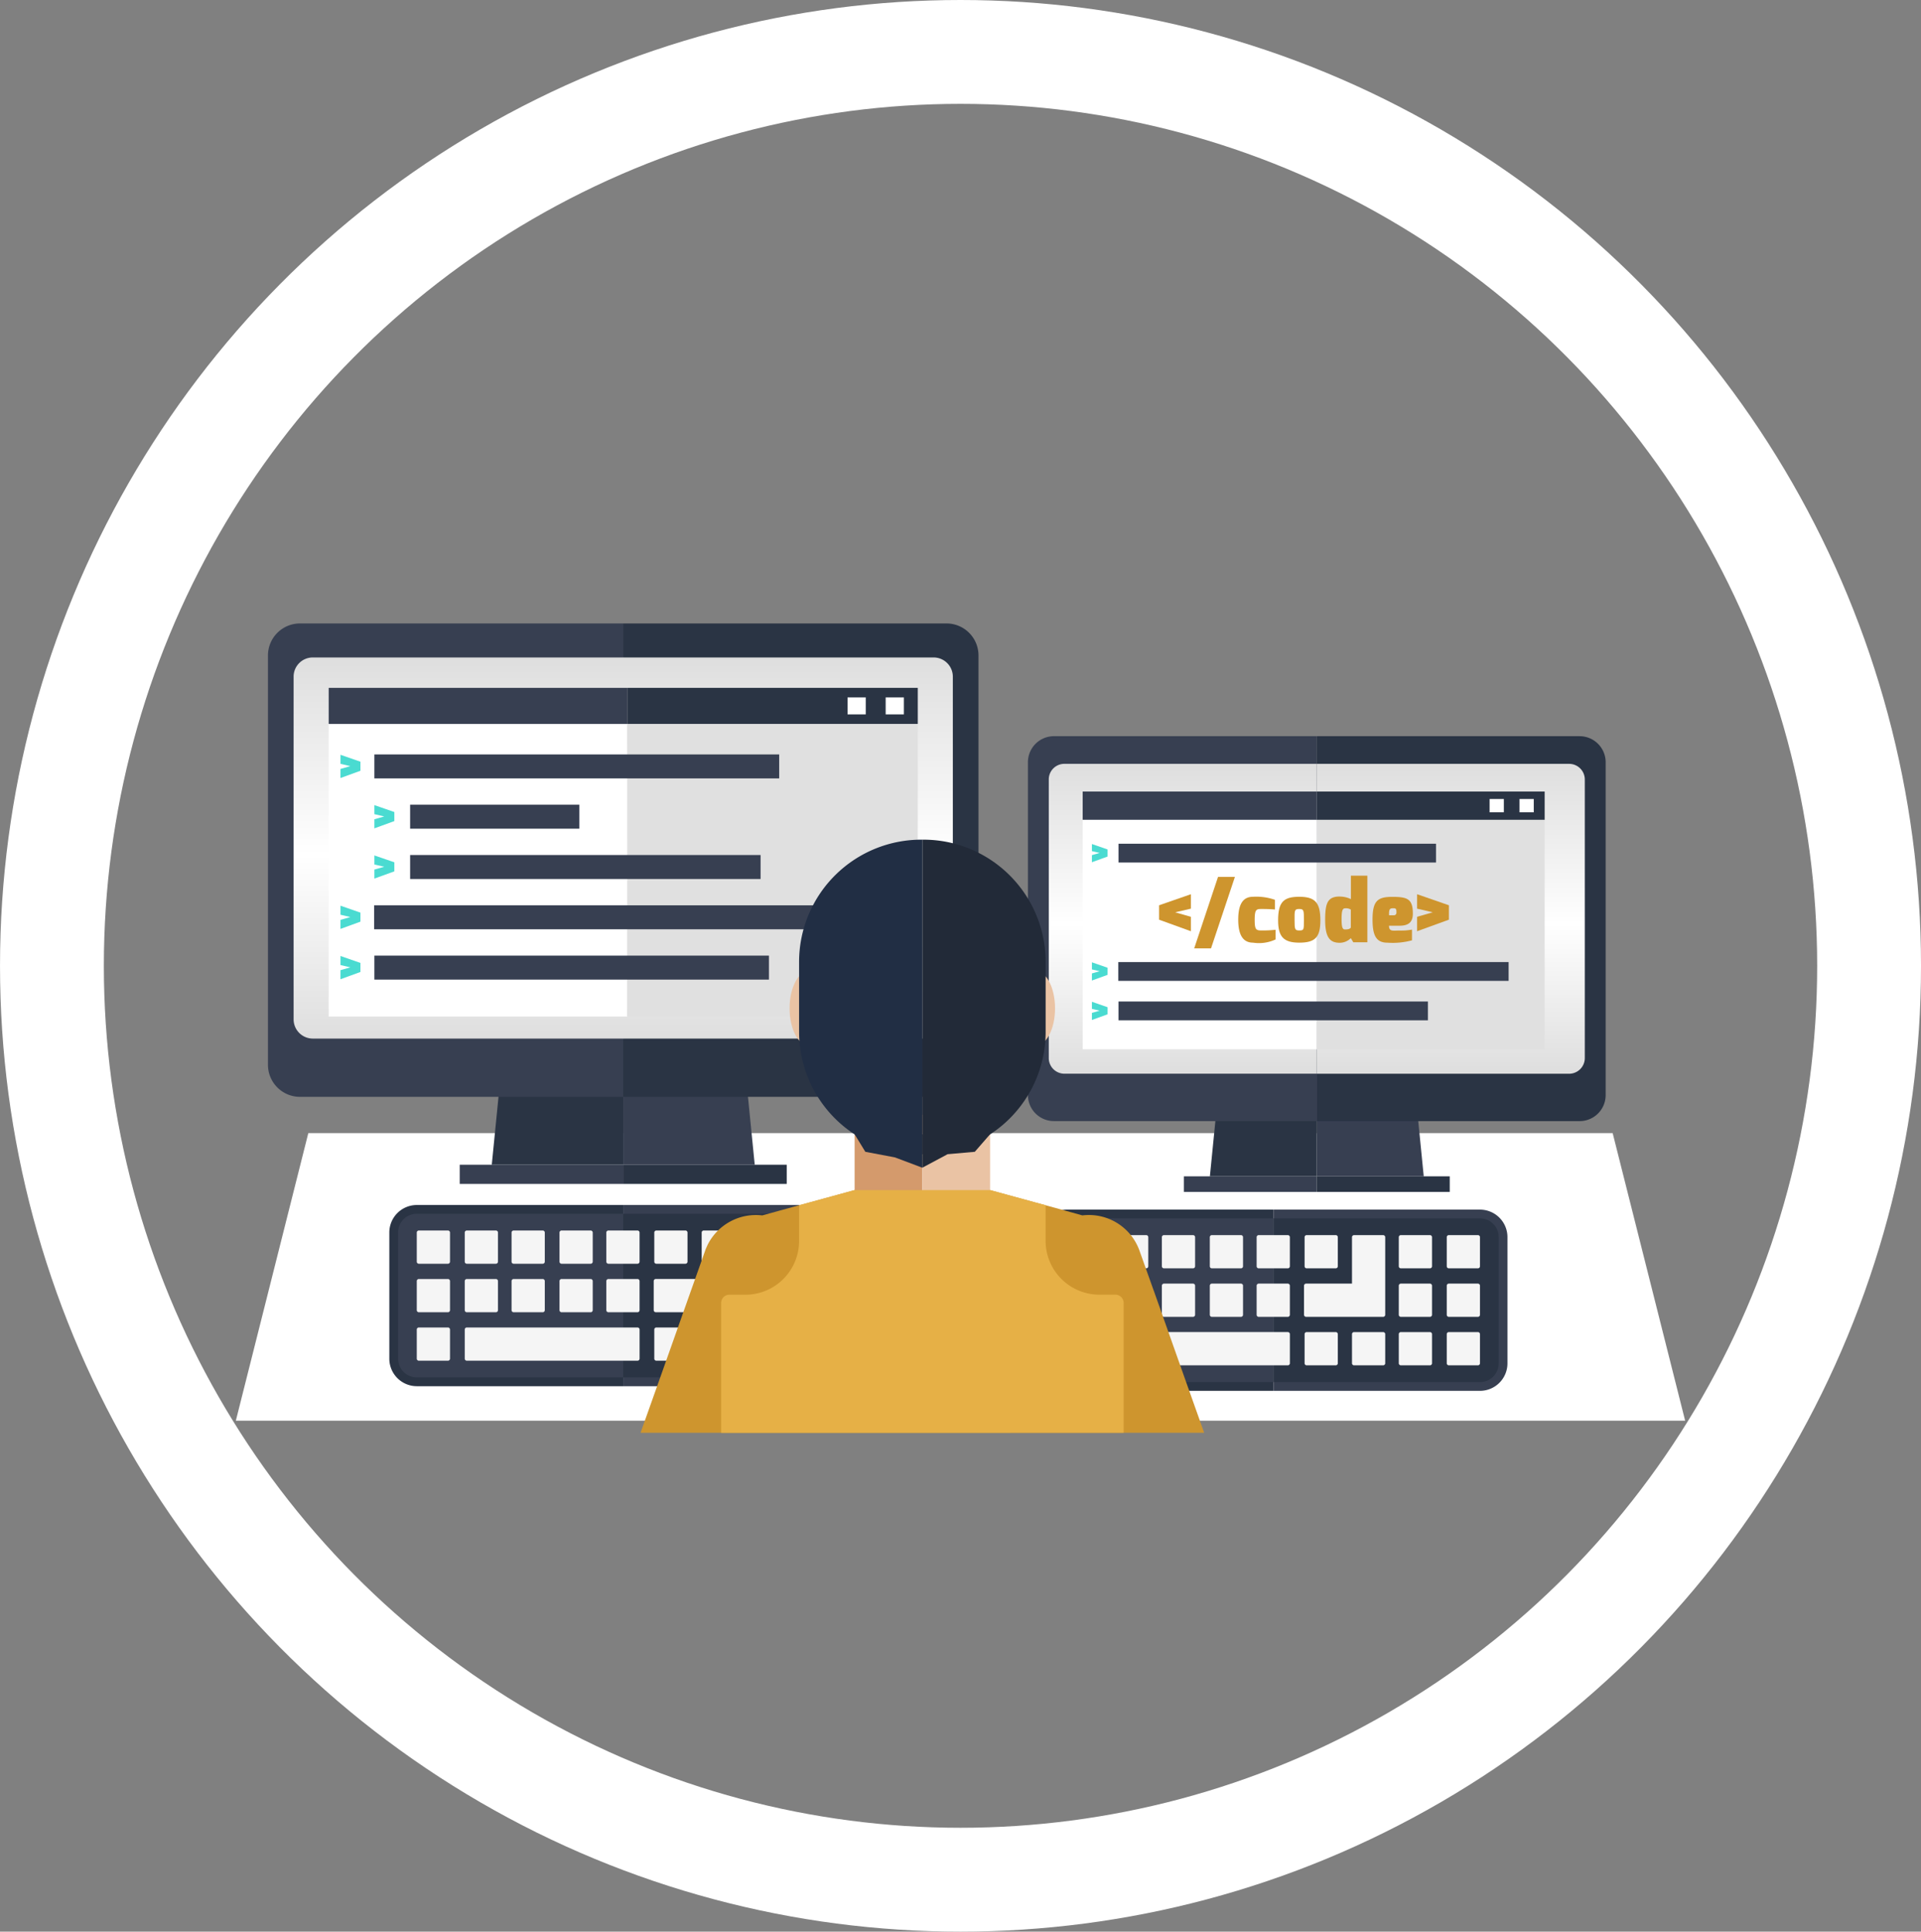 <svg xmlns="http://www.w3.org/2000/svg" xmlns:xlink="http://www.w3.org/1999/xlink" width="185" height="186" viewBox="0 0 185 186">
  <rect x="0" y="0" width="185" height="186" fill="#808080" stroke="none"/>
  <defs>
    <clipPath id="clip-path">
      <rect id="Rectángulo_366748" data-name="Rectángulo 366748" width="139.575" height="77.934" transform="translate(0 0)" fill="none"/>
    </clipPath>
    <linearGradient id="linear-gradient" x1="0.5" x2="0.5" y2="1" gradientUnits="objectBoundingBox">
      <stop offset="0" stop-color="#dedede"/>
      <stop offset="0.517" stop-color="#fff"/>
      <stop offset="1" stop-color="#dedede"/>
    </linearGradient>
  </defs>
  <g id="Grupo_1033327" data-name="Grupo 1033327" transform="translate(-1018.999 -14586)">
    <g id="Grupo_1026288" data-name="Grupo 1026288" transform="translate(1028.518 14595.61)">
      <g id="Elipse_157" data-name="Elipse 157" transform="translate(0.482 0.39)" fill="none" stroke="#fff" stroke-linejoin="round" stroke-width="10">
        <ellipse cx="82.5" cy="83" rx="82.5" ry="83" stroke="none"/>
        <ellipse cx="82.5" cy="83" rx="87.5" ry="88" fill="none"/>
      </g>
    </g>
    <g id="Grupo_1033213" data-name="Grupo 1033213" transform="translate(1041.711 14646.033)">
      <path id="Trazado_781127" data-name="Trazado 781127" d="M6.98,49.077,0,76.769H139.574l-6.98-27.692Z" fill="#fff"/>
      <g id="Grupo_1033212" data-name="Grupo 1033212">
        <g id="Grupo_1033211" data-name="Grupo 1033211" clip-path="url(#clip-path)">
          <path id="Trazado_781128" data-name="Trazado 781128" d="M17.427,56a2.648,2.648,0,0,0-2.646,2.644V70.8a2.65,2.65,0,0,0,2.646,2.646H37.306V56Z" fill="#2a3444"/>
          <path id="Trazado_781129" data-name="Trazado 781129" d="M57.189,56H37.305V73.45H57.189A2.649,2.649,0,0,0,59.833,70.8V58.644A2.647,2.647,0,0,0,57.189,56" fill="#373f51"/>
          <path id="Trazado_781130" data-name="Trazado 781130" d="M57.189,56.843H37.305V72.606H57.189a1.8,1.8,0,0,0,1.8-1.8V58.644a1.8,1.8,0,0,0-1.8-1.8" fill="#2a3444"/>
          <path id="Trazado_781131" data-name="Trazado 781131" d="M17.427,56.843a1.8,1.8,0,0,0-1.8,1.8V70.8a1.8,1.8,0,0,0,1.8,1.8H37.306V56.843Z" fill="#373f51"/>
          <path id="Rectángulo_366682" data-name="Rectángulo 366682" d="M.2,0H3a.2.2,0,0,1,.2.2V3a.2.2,0,0,1-.2.2H.2A.2.2,0,0,1,0,3V.2A.2.2,0,0,1,.2,0Z" transform="translate(17.425 58.455)" fill="#f5f5f5"/>
          <path id="Rectángulo_366683" data-name="Rectángulo 366683" d="M.2,0H3a.2.2,0,0,1,.2.2V3a.2.2,0,0,1-.2.2H.2A.2.2,0,0,1,0,3V.2A.2.2,0,0,1,.2,0Z" transform="translate(17.425 63.126)" fill="#f5f5f5"/>
          <path id="Rectángulo_366684" data-name="Rectángulo 366684" d="M.2,0H3a.2.2,0,0,1,.2.2V3a.2.2,0,0,1-.2.2H.2A.2.2,0,0,1,0,3V.2A.2.2,0,0,1,.2,0Z" transform="translate(17.425 67.793)" fill="#f5f5f5"/>
          <path id="Rectángulo_366685" data-name="Rectángulo 366685" d="M.2,0H3a.2.2,0,0,1,.2.2V3a.2.2,0,0,1-.2.2H.2A.2.2,0,0,1,0,3V.2A.2.2,0,0,1,.2,0Z" transform="translate(22.045 58.455)" fill="#f5f5f5"/>
          <path id="Rectángulo_366686" data-name="Rectángulo 366686" d="M.2,0H3a.2.2,0,0,1,.2.2V3a.2.2,0,0,1-.2.2H.2A.2.2,0,0,1,0,3V.2A.2.2,0,0,1,.2,0Z" transform="translate(22.045 63.126)" fill="#f5f5f5"/>
          <path id="Rectángulo_366687" data-name="Rectángulo 366687" d="M.2,0H3a.2.2,0,0,1,.2.2V3a.2.2,0,0,1-.2.2H.2A.2.2,0,0,1,0,3V.2A.2.2,0,0,1,.2,0Z" transform="translate(26.554 58.455)" fill="#f5f5f5"/>
          <path id="Rectángulo_366688" data-name="Rectángulo 366688" d="M.2,0H3a.2.2,0,0,1,.2.2V3a.2.2,0,0,1-.2.2H.2A.2.2,0,0,1,0,3V.2A.2.2,0,0,1,.2,0Z" transform="translate(26.554 63.126)" fill="#f5f5f5"/>
          <path id="Rectángulo_366689" data-name="Rectángulo 366689" d="M.2,0H3a.2.2,0,0,1,.2.2V3a.2.2,0,0,1-.2.2H.2A.2.2,0,0,1,0,3V.2A.2.2,0,0,1,.2,0Z" transform="translate(31.17 58.455)" fill="#f5f5f5"/>
          <path id="Rectángulo_366690" data-name="Rectángulo 366690" d="M.2,0H3a.2.2,0,0,1,.2.2V3a.2.2,0,0,1-.2.2H.2A.2.2,0,0,1,0,3V.2A.2.2,0,0,1,.2,0Z" transform="translate(31.17 63.126)" fill="#f5f5f5"/>
          <path id="Rectángulo_366691" data-name="Rectángulo 366691" d="M.2,0H3a.2.2,0,0,1,.2.2V3a.2.2,0,0,1-.2.2H.2A.2.2,0,0,1,0,3V.2A.2.2,0,0,1,.2,0Z" transform="translate(35.68 58.455)" fill="#f5f5f5"/>
          <path id="Rectángulo_366692" data-name="Rectángulo 366692" d="M.2,0H3a.2.2,0,0,1,.2.2V3a.2.2,0,0,1-.2.2H.2A.2.2,0,0,1,0,3V.2A.2.2,0,0,1,.2,0Z" transform="translate(40.298 58.455)" fill="#f5f5f5"/>
          <path id="Rectángulo_366693" data-name="Rectángulo 366693" d="M.2,0H3a.2.2,0,0,1,.2.2V3a.2.2,0,0,1-.2.2H.2A.2.2,0,0,1,0,3V.2A.2.2,0,0,1,.2,0Z" transform="translate(35.68 63.126)" fill="#f5f5f5"/>
          <path id="Trazado_781132" data-name="Trazado 781132" d="M38.682,67.793H22.245a.2.2,0,0,0-.2.2v2.8a.2.2,0,0,0,.2.2H38.682a.2.2,0,0,0,.2-.2v-2.8a.2.2,0,0,0-.2-.2" fill="#f5f5f5"/>
          <path id="Trazado_781133" data-name="Trazado 781133" d="M47.862,58.454h-2.8a.2.2,0,0,0-.2.2v4.469H40.443a.2.2,0,0,0-.2.2v2.8a.2.2,0,0,0,.2.2h7.419a.2.2,0,0,0,.2-.2V58.656a.2.2,0,0,0-.2-.2" fill="#f5f5f5"/>
          <path id="Rectángulo_366694" data-name="Rectángulo 366694" d="M.2,0H3a.2.2,0,0,1,.2.2V3a.2.2,0,0,1-.2.2H.2A.2.2,0,0,1,0,3V.2A.2.2,0,0,1,.2,0Z" transform="translate(40.298 67.793)" fill="#f5f5f5"/>
          <path id="Rectángulo_366695" data-name="Rectángulo 366695" d="M.2,0H3a.2.2,0,0,1,.2.2V3a.2.2,0,0,1-.2.2H.2A.2.2,0,0,1,0,3V.2A.2.2,0,0,1,.2,0Z" transform="translate(44.862 67.793)" fill="#f5f5f5"/>
          <path id="Rectángulo_366696" data-name="Rectángulo 366696" d="M.2,0H3a.2.2,0,0,1,.2.2V3a.2.2,0,0,1-.2.2H.2A.2.2,0,0,1,0,3V.2A.2.2,0,0,1,.2,0Z" transform="translate(49.37 63.126)" fill="#f5f5f5"/>
          <path id="Rectángulo_366697" data-name="Rectángulo 366697" d="M.2,0H3a.2.2,0,0,1,.2.2V3a.2.2,0,0,1-.2.2H.2A.2.2,0,0,1,0,3V.2A.2.2,0,0,1,.2,0Z" transform="translate(53.988 63.126)" fill="#f5f5f5"/>
          <rect id="Rectángulo_366698" data-name="Rectángulo 366698" width="3.202" height="3.201" rx="0.201" transform="translate(49.37 58.455)" fill="#f5f5f5"/>
          <path id="Rectángulo_366699" data-name="Rectángulo 366699" d="M.2,0H3a.2.2,0,0,1,.2.2V3a.2.2,0,0,1-.2.2H.2A.2.2,0,0,1,0,3V.2A.2.2,0,0,1,.2,0Z" transform="translate(53.988 58.455)" fill="#f5f5f5"/>
          <path id="Rectángulo_366700" data-name="Rectángulo 366700" d="M.2,0H3a.2.2,0,0,1,.2.2V3a.2.2,0,0,1-.2.2H.2A.2.2,0,0,1,0,3V.2A.2.2,0,0,1,.2,0Z" transform="translate(49.37 67.793)" fill="#f5f5f5"/>
          <path id="Rectángulo_366701" data-name="Rectángulo 366701" d="M.2,0H3a.2.2,0,0,1,.2.2V3a.2.2,0,0,1-.2.2H.2A.2.2,0,0,1,0,3V.2A.2.2,0,0,1,.2,0Z" transform="translate(53.988 67.793)" fill="#f5f5f5"/>
          <path id="Trazado_781134" data-name="Trazado 781134" d="M80.054,56.444a2.648,2.648,0,0,0-2.646,2.644v12.16a2.65,2.65,0,0,0,2.646,2.646H99.933V56.444Z" fill="#2a3444"/>
          <path id="Trazado_781135" data-name="Trazado 781135" d="M119.817,56.444H99.933v17.45h19.884a2.649,2.649,0,0,0,2.645-2.646V59.088a2.648,2.648,0,0,0-2.645-2.644" fill="#373f51"/>
          <path id="Trazado_781136" data-name="Trazado 781136" d="M119.817,57.287H99.933V73.05h19.884a1.8,1.8,0,0,0,1.8-1.8V59.088a1.8,1.8,0,0,0-1.8-1.8" fill="#2a3444"/>
          <path id="Trazado_781137" data-name="Trazado 781137" d="M80.054,57.287a1.8,1.8,0,0,0-1.8,1.8v12.16a1.8,1.8,0,0,0,1.8,1.8H99.933V57.287Z" fill="#373f51"/>
          <path id="Rectángulo_366702" data-name="Rectángulo 366702" d="M.2,0H3a.2.2,0,0,1,.2.2V3a.2.2,0,0,1-.2.2H.2A.2.2,0,0,1,0,3V.2A.2.2,0,0,1,.2,0Z" transform="translate(80.052 58.898)" fill="#f5f5f5"/>
          <path id="Rectángulo_366703" data-name="Rectángulo 366703" d="M.2,0H3a.2.2,0,0,1,.2.2V3a.2.2,0,0,1-.2.2H.2A.2.2,0,0,1,0,3V.2A.2.2,0,0,1,.2,0Z" transform="translate(80.052 63.569)" fill="#f5f5f5"/>
          <path id="Rectángulo_366704" data-name="Rectángulo 366704" d="M.2,0H3a.2.2,0,0,1,.2.2V3a.2.2,0,0,1-.2.2H.2A.2.2,0,0,1,0,3V.2A.2.2,0,0,1,.2,0Z" transform="translate(80.052 68.237)" fill="#f5f5f5"/>
          <path id="Rectángulo_366705" data-name="Rectángulo 366705" d="M.2,0H3a.2.2,0,0,1,.2.2V3a.2.2,0,0,1-.2.2H.2A.2.2,0,0,1,0,3V.2A.2.2,0,0,1,.2,0Z" transform="translate(84.672 58.898)" fill="#f5f5f5"/>
          <path id="Rectángulo_366706" data-name="Rectángulo 366706" d="M.2,0H3a.2.2,0,0,1,.2.2V3a.2.2,0,0,1-.2.2H.2A.2.2,0,0,1,0,3V.2A.2.2,0,0,1,.2,0Z" transform="translate(84.672 63.569)" fill="#f5f5f5"/>
          <path id="Rectángulo_366707" data-name="Rectángulo 366707" d="M.2,0H3a.2.2,0,0,1,.2.2V3a.2.2,0,0,1-.2.2H.2A.2.2,0,0,1,0,3V.2A.2.2,0,0,1,.2,0Z" transform="translate(89.181 58.898)" fill="#f5f5f5"/>
          <path id="Rectángulo_366708" data-name="Rectángulo 366708" d="M.2,0H3a.2.2,0,0,1,.2.2V3a.2.2,0,0,1-.2.2H.2A.2.2,0,0,1,0,3V.2A.2.2,0,0,1,.2,0Z" transform="translate(89.181 63.569)" fill="#f5f5f5"/>
          <path id="Rectángulo_366709" data-name="Rectángulo 366709" d="M.2,0H3a.2.2,0,0,1,.2.2V3a.2.2,0,0,1-.2.2H.2A.2.2,0,0,1,0,3V.2A.2.2,0,0,1,.2,0Z" transform="translate(93.797 58.898)" fill="#f5f5f5"/>
          <path id="Rectángulo_366710" data-name="Rectángulo 366710" d="M.2,0H3a.2.2,0,0,1,.2.2V3a.2.2,0,0,1-.2.2H.2A.2.2,0,0,1,0,3V.2A.2.2,0,0,1,.2,0Z" transform="translate(93.797 63.569)" fill="#f5f5f5"/>
          <path id="Rectángulo_366711" data-name="Rectángulo 366711" d="M.2,0H3a.2.2,0,0,1,.2.2V3a.2.2,0,0,1-.2.2H.2A.2.2,0,0,1,0,3V.2A.2.2,0,0,1,.2,0Z" transform="translate(98.307 58.898)" fill="#f5f5f5"/>
          <path id="Rectángulo_366712" data-name="Rectángulo 366712" d="M.2,0H3a.2.2,0,0,1,.2.2V3a.2.2,0,0,1-.2.2H.2A.2.2,0,0,1,0,3V.2A.2.2,0,0,1,.2,0Z" transform="translate(102.925 58.898)" fill="#f5f5f5"/>
          <path id="Rectángulo_366713" data-name="Rectángulo 366713" d="M.2,0H3a.2.2,0,0,1,.2.2V3a.2.2,0,0,1-.2.2H.2A.2.2,0,0,1,0,3V.2A.2.2,0,0,1,.2,0Z" transform="translate(98.307 63.569)" fill="#f5f5f5"/>
          <path id="Trazado_781138" data-name="Trazado 781138" d="M101.309,68.236H84.872a.2.2,0,0,0-.2.2v2.8a.2.2,0,0,0,.2.2h16.437a.2.2,0,0,0,.2-.2v-2.8a.2.2,0,0,0-.2-.2" fill="#f5f5f5"/>
          <path id="Trazado_781139" data-name="Trazado 781139" d="M110.49,58.9h-2.8a.2.2,0,0,0-.2.2v4.469h-4.42a.2.2,0,0,0-.2.2v2.8a.2.2,0,0,0,.2.2h7.42a.2.2,0,0,0,.2-.2V59.1a.2.2,0,0,0-.2-.2" fill="#f5f5f5"/>
          <path id="Rectángulo_366714" data-name="Rectángulo 366714" d="M.2,0H3a.2.2,0,0,1,.2.2V3a.2.2,0,0,1-.2.2H.2A.2.2,0,0,1,0,3V.2A.2.2,0,0,1,.2,0Z" transform="translate(102.925 68.237)" fill="#f5f5f5"/>
          <path id="Rectángulo_366715" data-name="Rectángulo 366715" d="M.2,0H3a.2.2,0,0,1,.2.2V3a.2.2,0,0,1-.2.2H.2A.2.2,0,0,1,0,3V.2A.2.2,0,0,1,.2,0Z" transform="translate(107.49 68.237)" fill="#f5f5f5"/>
          <path id="Rectángulo_366716" data-name="Rectángulo 366716" d="M.2,0H3a.2.2,0,0,1,.2.2V3a.2.2,0,0,1-.2.2H.2A.2.2,0,0,1,0,3V.2A.2.2,0,0,1,.2,0Z" transform="translate(111.997 63.569)" fill="#f5f5f5"/>
          <path id="Rectángulo_366717" data-name="Rectángulo 366717" d="M.2,0H3a.2.2,0,0,1,.2.2V3a.2.2,0,0,1-.2.2H.2A.2.2,0,0,1,0,3V.2A.2.2,0,0,1,.2,0Z" transform="translate(116.616 63.569)" fill="#f5f5f5"/>
          <path id="Rectángulo_366718" data-name="Rectángulo 366718" d="M.2,0H3a.2.2,0,0,1,.2.2V3a.2.2,0,0,1-.2.2H.2A.2.2,0,0,1,0,3V.2A.2.2,0,0,1,.2,0Z" transform="translate(111.997 58.898)" fill="#f5f5f5"/>
          <path id="Rectángulo_366719" data-name="Rectángulo 366719" d="M.2,0H3a.2.2,0,0,1,.2.2V3a.2.2,0,0,1-.2.2H.2A.2.2,0,0,1,0,3V.2A.2.2,0,0,1,.2,0Z" transform="translate(116.616 58.898)" fill="#f5f5f5"/>
          <path id="Rectángulo_366720" data-name="Rectángulo 366720" d="M.2,0H3a.2.2,0,0,1,.2.2V3a.2.2,0,0,1-.2.2H.2A.2.2,0,0,1,0,3V.2A.2.2,0,0,1,.2,0Z" transform="translate(111.997 68.237)" fill="#f5f5f5"/>
          <path id="Rectángulo_366721" data-name="Rectángulo 366721" d="M.2,0H3a.2.2,0,0,1,.2.2V3a.2.2,0,0,1-.2.2H.2A.2.2,0,0,1,0,3V.2A.2.2,0,0,1,.2,0Z" transform="translate(116.616 68.237)" fill="#f5f5f5"/>
          <path id="Trazado_781140" data-name="Trazado 781140" d="M26.757,30.9l-2.11,21.222H37.306V30.9Z" fill="#2a3444"/>
          <path id="Trazado_781141" data-name="Trazado 781141" d="M47.861,30.9H37.305V52.121H49.971Z" fill="#373f51"/>
          <rect id="Rectángulo_366722" data-name="Rectángulo 366722" width="15.743" height="1.847" transform="translate(21.562 52.121)" fill="#373f51"/>
          <rect id="Rectángulo_366723" data-name="Rectángulo 366723" width="15.747" height="1.847" transform="translate(37.306 52.121)" fill="#2a3444"/>
          <path id="Trazado_781142" data-name="Trazado 781142" d="M68.444,0H37.305V45.585H68.444a3.085,3.085,0,0,0,3.077-3.076V3.076A3.083,3.083,0,0,0,68.444,0" fill="#2a3444"/>
          <path id="Trazado_781143" data-name="Trazado 781143" d="M6.171,0A3.084,3.084,0,0,0,3.094,3.076V42.509a3.086,3.086,0,0,0,3.077,3.076H37.306V0Z" fill="#373f51"/>
          <path id="Trazado_781144" data-name="Trazado 781144" d="M7.41,3.275A1.845,1.845,0,0,0,5.564,5.121v33A1.852,1.852,0,0,0,7.41,39.974h29.9V3.275Z" fill="url(#linear-gradient)"/>
          <path id="Trazado_781145" data-name="Trazado 781145" d="M67.2,3.275h-29.9v36.7H67.2a1.857,1.857,0,0,0,1.85-1.848v-33A1.851,1.851,0,0,0,67.2,3.275" fill="url(#linear-gradient)"/>
          <rect id="Rectángulo_366724" data-name="Rectángulo 366724" width="28.75" height="31.65" transform="translate(8.941 6.202)" fill="#fff"/>
          <path id="Trazado_781146" data-name="Trazado 781146" d="M10.079,14.011l.947-.271-.947-.221v-.871L12,13.314v.871l-1.923.7Z" fill="#4adbd1"/>
          <path id="Trazado_781147" data-name="Trazado 781147" d="M10.079,28.543l.947-.272-.947-.221v-.871L12,27.846v.869l-1.923.7Z" fill="#4adbd1"/>
          <path id="Trazado_781148" data-name="Trazado 781148" d="M10.079,33.386l.947-.271-.947-.221v-.872L12,32.689v.871l-1.923.7Z" fill="#4adbd1"/>
          <path id="Trazado_781149" data-name="Trazado 781149" d="M13.342,18.856l.948-.271-.948-.221v-.871l1.923.666v.872l-1.923.7Z" fill="#4adbd1"/>
          <path id="Trazado_781150" data-name="Trazado 781150" d="M13.342,23.7l.948-.271-.948-.219v-.872L15.265,23v.872l-1.923.695Z" fill="#4adbd1"/>
          <rect id="Rectángulo_366725" data-name="Rectángulo 366725" width="27.981" height="31.65" transform="translate(37.692 6.202)" fill="#e0e0e0"/>
          <rect id="Rectángulo_366726" data-name="Rectángulo 366726" width="38.985" height="2.307" transform="translate(13.342 12.613)" fill="#373f51"/>
          <rect id="Rectángulo_366727" data-name="Rectángulo 366727" width="16.293" height="2.308" transform="translate(16.784 17.455)" fill="#373f51"/>
          <rect id="Rectángulo_366728" data-name="Rectángulo 366728" width="33.751" height="2.309" transform="translate(16.784 22.298)" fill="#373f51"/>
          <rect id="Rectángulo_366729" data-name="Rectángulo 366729" width="37.997" height="2.31" transform="translate(13.342 31.985)" fill="#373f51"/>
          <rect id="Rectángulo_366730" data-name="Rectángulo 366730" width="47.928" height="2.307" transform="translate(13.317 27.143)" fill="#373f51"/>
          <rect id="Rectángulo_366731" data-name="Rectángulo 366731" width="28.75" height="3.471" transform="translate(8.941 6.202)" fill="#373f51"/>
          <rect id="Rectángulo_366732" data-name="Rectángulo 366732" width="27.981" height="3.471" transform="translate(37.692 6.202)" fill="#2a3444"/>
          <rect id="Rectángulo_366733" data-name="Rectángulo 366733" width="1.754" height="1.635" transform="translate(62.581 7.121)" fill="#fff"/>
          <rect id="Rectángulo_366734" data-name="Rectángulo 366734" width="1.753" height="1.635" transform="translate(58.91 7.121)" fill="#fff"/>
          <path id="Trazado_781151" data-name="Trazado 781151" d="M95.522,35.981,93.805,53.237H104.1V35.981Z" fill="#2a3444"/>
          <path id="Trazado_781152" data-name="Trazado 781152" d="M112.682,35.981H104.1V53.237h10.3Z" fill="#373f51"/>
          <rect id="Rectángulo_366735" data-name="Rectángulo 366735" width="12.801" height="1.501" transform="translate(91.298 53.237)" fill="#373f51"/>
          <rect id="Rectángulo_366736" data-name="Rectángulo 366736" width="12.804" height="1.501" transform="translate(104.099 53.237)" fill="#2a3444"/>
          <path id="Trazado_781153" data-name="Trazado 781153" d="M129.418,10.855H104.1V47.922h25.319a2.507,2.507,0,0,0,2.5-2.5V13.357a2.508,2.508,0,0,0-2.5-2.5" fill="#2a3444"/>
          <path id="Trazado_781154" data-name="Trazado 781154" d="M78.781,10.855a2.507,2.507,0,0,0-2.5,2.5V45.421a2.507,2.507,0,0,0,2.5,2.5H104.1V10.855Z" fill="#373f51"/>
          <path id="Trazado_781155" data-name="Trazado 781155" d="M79.789,13.518a1.5,1.5,0,0,0-1.5,1.5V41.856a1.505,1.505,0,0,0,1.5,1.5H104.1V13.518Z" fill="url(#linear-gradient)"/>
          <path id="Trazado_781156" data-name="Trazado 781156" d="M128.409,13.518H104.1V43.36h24.31a1.51,1.51,0,0,0,1.5-1.5V15.02a1.506,1.506,0,0,0-1.5-1.5" fill="url(#linear-gradient)"/>
          <rect id="Rectángulo_366737" data-name="Rectángulo 366737" width="22.547" height="24.819" transform="translate(81.554 16.184)" fill="#fff"/>
          <path id="Trazado_781157" data-name="Trazado 781157" d="M82.444,22.309l.745-.213-.745-.173v-.684l1.508.524v.682l-1.508.547Z" fill="#4adbd1"/>
          <path id="Trazado_781158" data-name="Trazado 781158" d="M82.444,33.7l.745-.214-.745-.172v-.684l1.508.523v.683l-1.508.547Z" fill="#4adbd1"/>
          <path id="Trazado_781159" data-name="Trazado 781159" d="M82.444,37.5l.745-.214-.745-.171v-.685l1.508.524v.682l-1.508.548Z" fill="#4adbd1"/>
          <rect id="Rectángulo_366738" data-name="Rectángulo 366738" width="21.944" height="24.819" transform="translate(104.101 16.184)" fill="#e0e0e0"/>
          <rect id="Rectángulo_366739" data-name="Rectángulo 366739" width="30.575" height="1.81" transform="translate(85.005 21.211)" fill="#373f51"/>
          <rect id="Rectángulo_366740" data-name="Rectángulo 366740" width="29.799" height="1.811" transform="translate(85.004 36.404)" fill="#373f51"/>
          <rect id="Rectángulo_366741" data-name="Rectángulo 366741" width="37.589" height="1.811" transform="translate(84.985 32.606)" fill="#373f51"/>
          <rect id="Rectángulo_366742" data-name="Rectángulo 366742" width="22.547" height="2.722" transform="translate(81.554 16.184)" fill="#373f51"/>
          <rect id="Rectángulo_366743" data-name="Rectángulo 366743" width="21.944" height="2.722" transform="translate(104.101 16.184)" fill="#2a3444"/>
          <rect id="Rectángulo_366744" data-name="Rectángulo 366744" width="1.374" height="1.283" transform="translate(123.622 16.903)" fill="#fff"/>
          <rect id="Rectángulo_366745" data-name="Rectángulo 366745" width="1.374" height="1.283" transform="translate(120.742 16.903)" fill="#fff"/>
          <path id="Trazado_781160" data-name="Trazado 781160" d="M88.911,27.137l3.064-1.064v1.39l-1.511.352,1.511.432v1.39l-3.064-1.111Z" fill="#ce952e"/>
          <path id="Trazado_781161" data-name="Trazado 781161" d="M94.589,24.407h1.626l-2.3,6.879H92.294Z" fill="#ce952e"/>
          <path id="Trazado_781162" data-name="Trazado 781162" d="M97.964,26.319a5.392,5.392,0,0,1,2.107.294v.932s-.489-.049-1.216-.049c-.556,0-.736-.017-.736,1.046,0,1,.148,1.021.736,1.021a11.267,11.267,0,0,0,1.275-.066v.931a3.775,3.775,0,0,1-2.166.311c-.809,0-1.43-.514-1.43-2.214s.6-2.206,1.43-2.206" fill="#ce952e"/>
          <path id="Trazado_781163" data-name="Trazado 781163" d="M102.41,26.319c1.52,0,2.034.548,2.034,2.271,0,1.61-.473,2.149-2.034,2.149-1.528,0-2.035-.6-2.035-2.149,0-1.773.532-2.271,2.035-2.271m0,3.244c.449,0,.449-.066.449-.973,0-.94.008-1.094-.449-1.094-.483,0-.45.163-.45,1.094,0,.859.034.973.45.973" fill="#ce952e"/>
          <path id="Trazado_781164" data-name="Trazado 781164" d="M106.306,26.3a2.462,2.462,0,0,1,1.079.245V24.285h1.585V30.7h-1.356l-.237-.4a1.5,1.5,0,0,1-1.071.45c-.971,0-1.4-.555-1.4-2.2,0-1.61.228-2.255,1.4-2.255m.54,3.17c.254,0,.449-.04.531-.179V27.553a.864.864,0,0,0-.531-.123c-.229,0-.359.116-.359,1.038,0,.891.122,1,.359,1" fill="#ce952e"/>
          <path id="Trazado_781165" data-name="Trazado 781165" d="M111.365,26.328c1.446,0,1.986.18,1.986,1.617,0,.891-.5,1.161-1.284,1.161h-1.012c0,.588.384.465.989.465a5.725,5.725,0,0,0,1.224-.09v1.031a7.061,7.061,0,0,1-2.369.228c-1.1,0-1.43-.727-1.43-2.23,0-1.806.491-2.182,1.9-2.182m.163,1.773a.238.238,0,0,0,.237-.262c0-.293-.007-.416-.286-.416-.343,0-.441.057-.424.678Z" fill="#ce952e"/>
          <path id="Trazado_781166" data-name="Trazado 781166" d="M113.759,28.247l1.511-.433-1.511-.351v-1.39l3.063,1.064v1.388l-3.063,1.112Z" fill="#ce952e"/>
          <path id="Trazado_781167" data-name="Trazado 781167" d="M57.1,37.061c0,1.989-.844,3.6-1.885,3.6s-1.888-1.613-1.888-3.6.846-3.6,1.888-3.6,1.885,1.612,1.885,3.6" fill="#eac3a4"/>
          <path id="Trazado_781168" data-name="Trazado 781168" d="M78.893,37.061c0,1.989-.842,3.6-1.885,3.6s-1.885-1.613-1.885-3.6.845-3.6,1.885-3.6,1.885,1.612,1.885,3.6" fill="#eac3a4"/>
          <rect id="Rectángulo_366746" data-name="Rectángulo 366746" width="6.524" height="13.448" transform="translate(59.591 47.307)" fill="#d49a6c"/>
          <rect id="Rectángulo_366747" data-name="Rectángulo 366747" width="6.524" height="13.448" transform="translate(66.115 47.308)" fill="#eac3a4"/>
          <path id="Trazado_781169" data-name="Trazado 781169" d="M54.243,32.5v6.926A11.778,11.778,0,0,0,66.115,51.107V20.819A11.778,11.778,0,0,0,54.243,32.5" fill="#212e44"/>
          <path id="Trazado_781170" data-name="Trazado 781170" d="M66.115,20.819V51.107A11.778,11.778,0,0,0,77.987,39.426V32.5A11.778,11.778,0,0,0,66.115,20.819" fill="#222a38"/>
          <path id="Trazado_781171" data-name="Trazado 781171" d="M93.256,77.934l-1.868-5.245L88.4,64.245l-.012-.024-1.371-3.848A5.175,5.175,0,0,0,81.523,57L79.8,56.523l-1.817-.5-1-.271-4.346-1.188v6.189H59.587V54.563L55.25,55.751l-1.008.271-.21.06L50.7,57a5.2,5.2,0,0,0-5.27,2.843c-.074.172-.162.344-.223.528L43.84,64.221l-3,8.468-1.865,5.245Z" fill="#ce952e"/>
          <path id="Trazado_781172" data-name="Trazado 781172" d="M85.5,77.934v-12.5a.8.8,0,0,0-.809-.8H83.205a5.181,5.181,0,0,1-5.219-5.124V56.022l-1-.271-4.347-1.188H59.587l-4.336,1.188-1.009.271v3.492a5.171,5.171,0,0,1-5.207,5.124h-1.5a.793.793,0,0,0-.8.8v12.5Z" fill="#e6b046"/>
          <path id="Trazado_781173" data-name="Trazado 781173" d="M59.59,49.184l1.032,1.691,2.855.541,2.635.992V49.184Z" fill="#212e44"/>
          <path id="Trazado_781174" data-name="Trazado 781174" d="M66.113,49.184v3.224h0l2.43-1.3,2.623-.232,1.471-1.691Z" fill="#222a38"/>
        </g>
      </g>
    </g>
  </g>
</svg>
